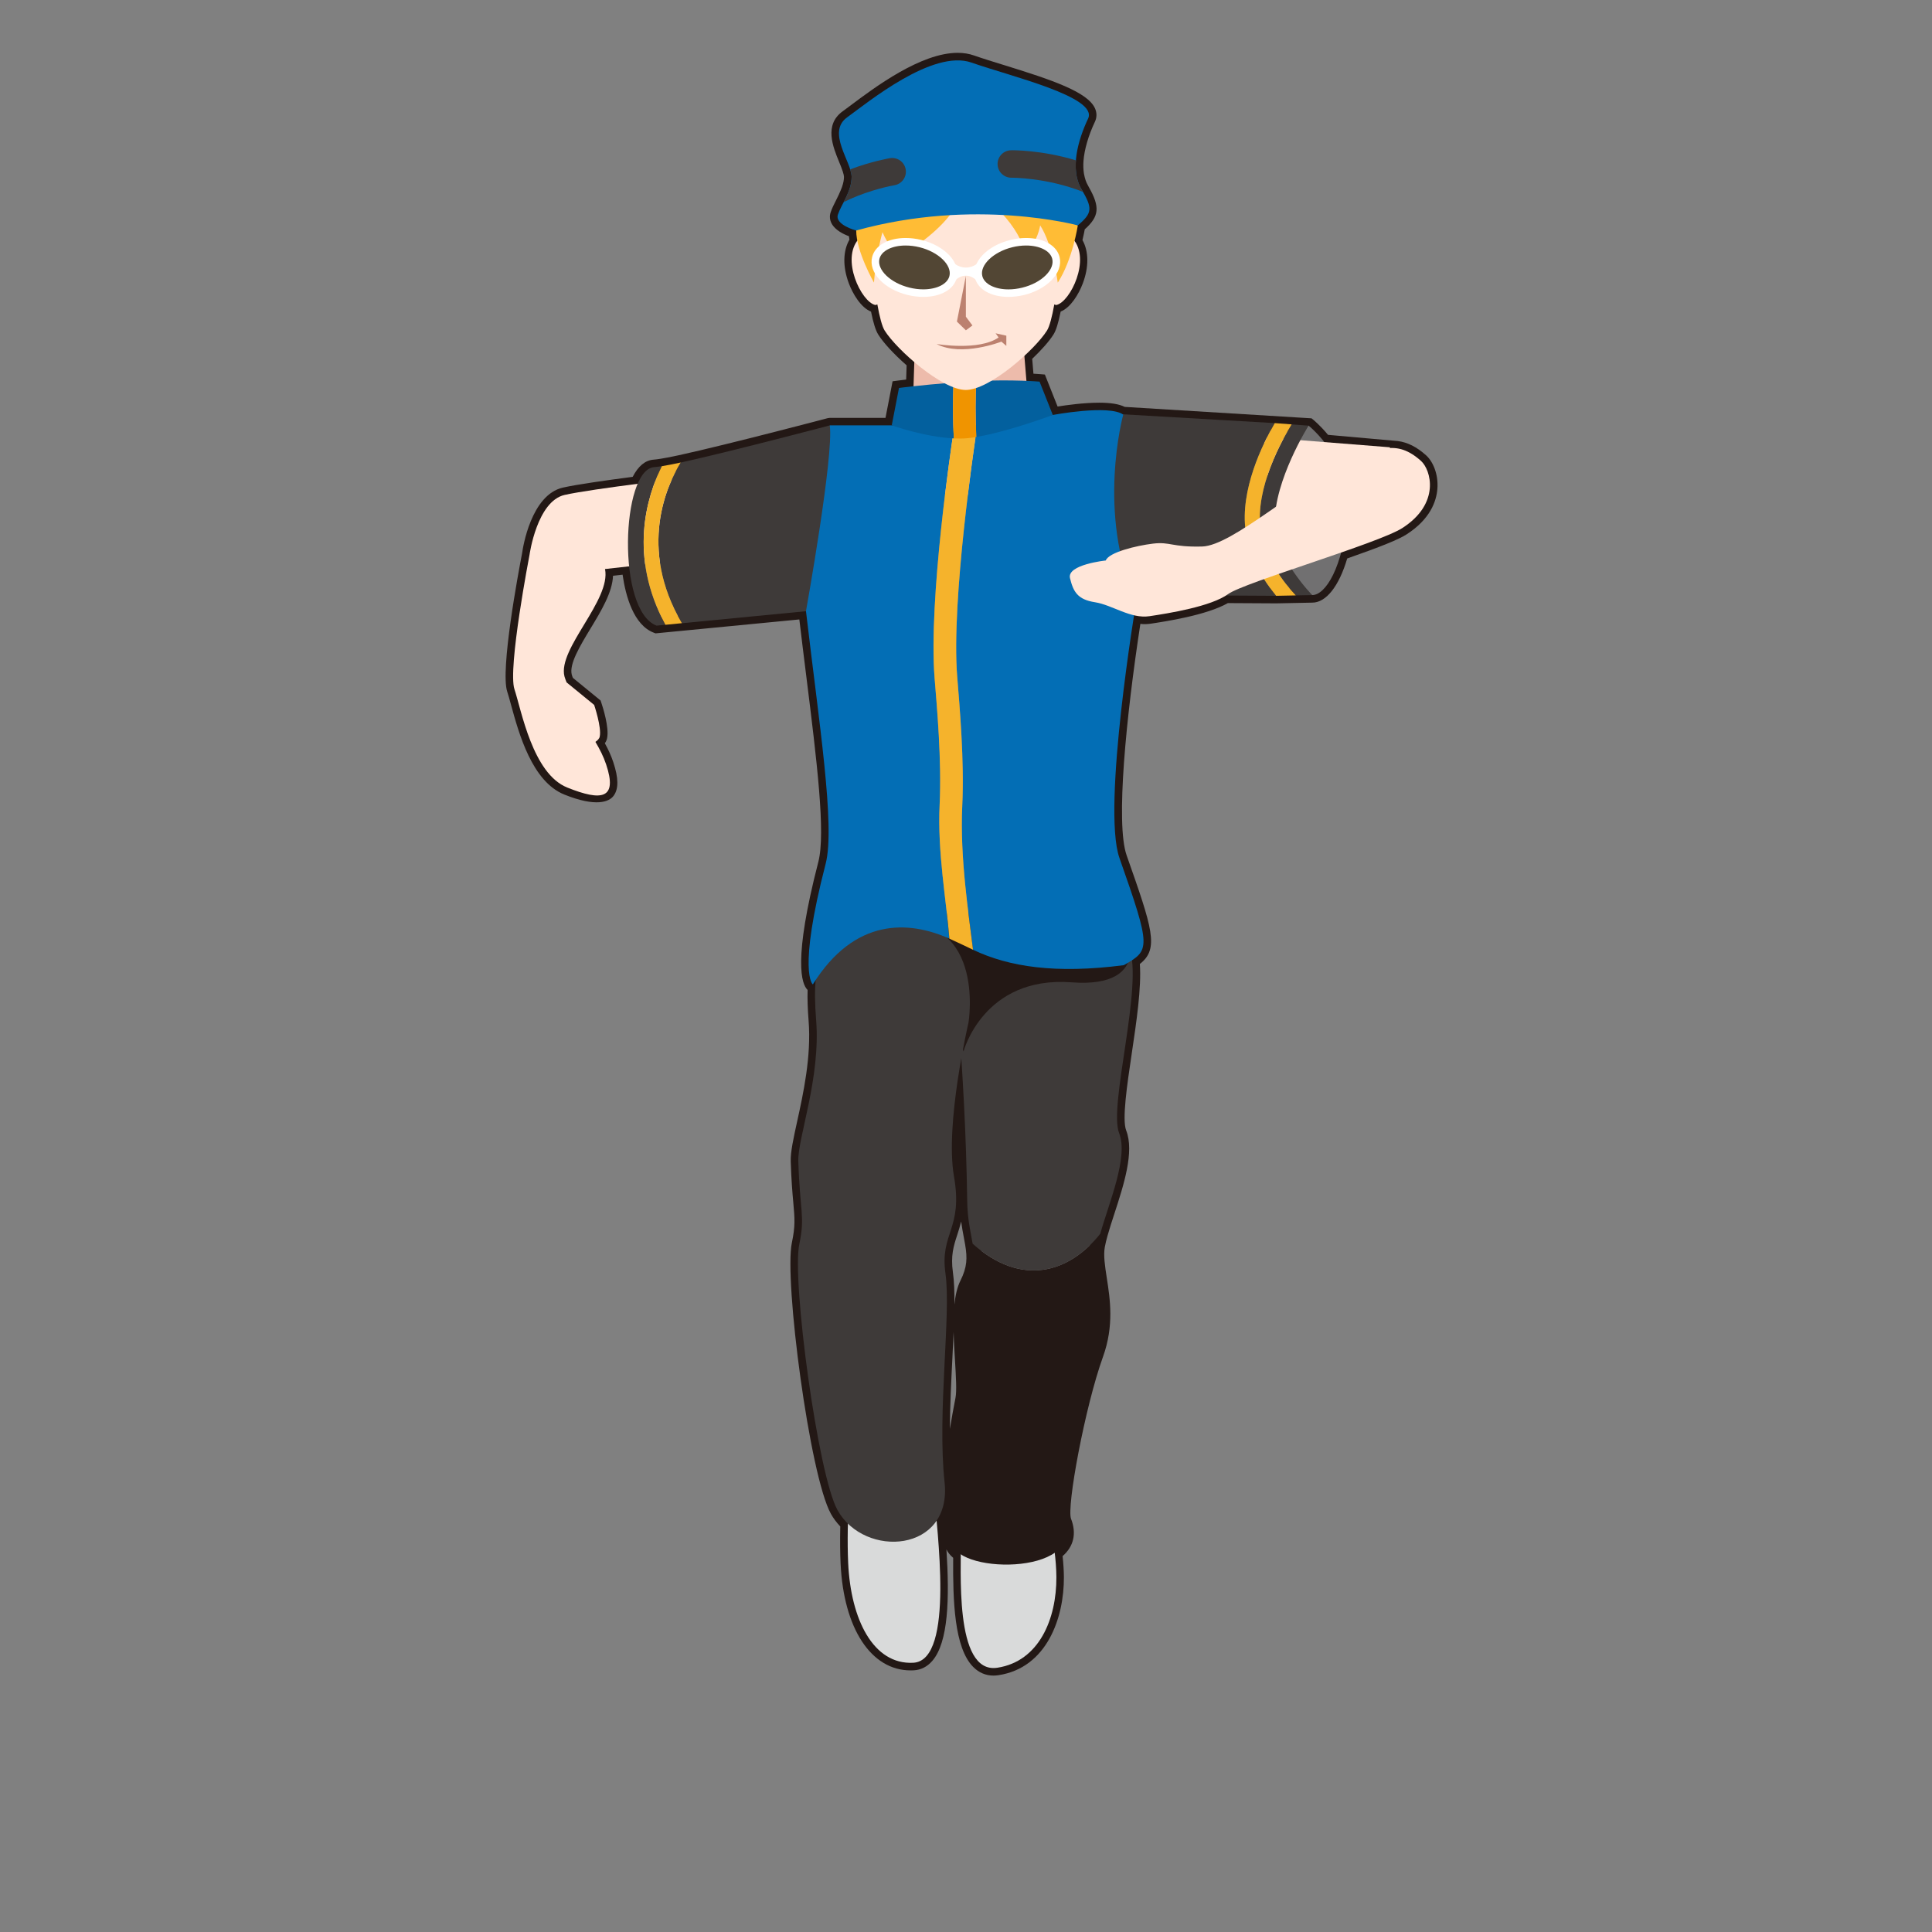 <?xml version="1.0" encoding="utf-8"?>
<!-- Generator: Adobe Illustrator 17.0.0, SVG Export Plug-In . SVG Version: 6.00 Build 0)  -->
<!DOCTYPE svg PUBLIC "-//W3C//DTD SVG 1.1//EN" "http://www.w3.org/Graphics/SVG/1.1/DTD/svg11.dtd">
<svg version="1.1" id="レイヤー_1" xmlns="http://www.w3.org/2000/svg" xmlns:xlink="http://www.w3.org/1999/xlink" x="0px"
	 y="0px" width="64px" height="64px" viewBox="0 0 64 64" style="enable-background:new 0 0 64 64;" xml:space="preserve">
<rect x="0" y="0" width="64" height="64" fill="#808080" stroke="none"/>
<path style="fill:#231815;" d="M32.911,55.506c-0.257,0-0.483-0.096-0.671-0.285
	c-0.633-0.637-0.675-2.2-0.665-3.616c-0.109-0.093-0.179-0.188-0.223-0.278
	c0.104,1.621,0.067,3.076-0.47,3.694c-0.168,0.193-0.375,0.298-0.616,0.311
	l-0.102,0.002c-1.309,0-2.219-1.39-2.318-3.54
	c-0.017-0.354-0.021-0.756-0.011-1.228c-0.126-0.135-0.229-0.271-0.31-0.418
	c-0.703-1.261-1.554-7.743-1.294-8.978c0.117-0.557,0.096-0.8,0.048-1.333
	c-0.029-0.321-0.066-0.737-0.085-1.368c-0.009-0.308,0.089-0.755,0.213-1.321
	c0.2-0.909,0.473-2.153,0.379-3.332c-0.031-0.388-0.042-0.727-0.033-1.023
	c-0.198-0.186-0.491-0.968,0.355-4.24c0.248-0.958-0.051-3.359-0.397-6.139
	c-0.077-0.617-0.156-1.252-0.232-1.894l-4.764,0.461l-0.054-0.021
	c-0.675-0.253-0.937-1.226-1.037-1.923l-0.317,0.036
	c-0.021,0.549-0.389,1.16-0.748,1.752c-0.348,0.576-0.707,1.17-0.619,1.522
	c0.009,0.036,0.023,0.072,0.038,0.108l0.917,0.75l0.023,0.068
	c0.046,0.136,0.271,0.833,0.191,1.188c-0.013,0.057-0.037,0.11-0.073,0.16
	c0.122,0.221,0.212,0.422,0.279,0.624c0.176,0.529,0.181,0.882,0.015,1.112
	c-0.147,0.207-0.588,0.386-1.635-0.036c-1.07-0.43-1.506-2.021-1.766-2.971
	c-0.048-0.175-0.088-0.325-0.126-0.437c-0.237-0.714,0.368-3.945,0.492-4.585
	c0.025-0.186,0.297-1.937,1.353-2.176c0.458-0.104,1.482-0.248,2.311-0.356
	c0.183-0.356,0.414-0.548,0.688-0.569c0.067-0.005,0.147-0.016,0.237-0.03
	c0.17-0.026,0.378-0.068,0.612-0.119c1.633-0.358,4.895-1.218,4.927-1.227
	l0.064-0.008h1.846l0.235-1.212l0.177-0.024c0,0,0.095-0.013,0.273-0.034
	l0.015-0.471c-0.419-0.368-0.766-0.743-0.938-1.016
	c-0.087-0.138-0.163-0.377-0.241-0.763c-0.333-0.133-0.603-0.581-0.738-0.944
	c-0.203-0.548-0.193-1.065,0.023-1.44c-0.007-0.04-0.012-0.078-0.017-0.114
	c-0.186-0.069-0.456-0.203-0.571-0.416c-0.065-0.12-0.077-0.251-0.034-0.379
	c0.042-0.127,0.113-0.268,0.188-0.415c0.063-0.122,0.104-0.217,0.144-0.312
	c0.021-0.051,0.034-0.08,0.044-0.11c0.044-0.13,0.065-0.236,0.065-0.333
	c0-0.036-0.013-0.094-0.038-0.173c-0.032-0.102-0.079-0.214-0.127-0.332
	C27.595,4.869,27.292,4.136,27.913,3.688l0.25-0.185
	c0.817-0.613,2.338-1.753,3.562-1.753c0.195,0,0.378,0.03,0.542,0.088
	c0.267,0.094,0.604,0.198,0.966,0.31c1.63,0.502,2.802,0.9,3.042,1.446
	c0.064,0.146,0.062,0.299-0.005,0.441c-0.214,0.452-0.349,0.913-0.378,1.296
	c-0.011,0.145-0.006,0.286,0.015,0.422c0.033,0.173,0.072,0.284,0.126,0.376
	c0.018,0.03,0.029,0.053,0.04,0.076c0.369,0.653,0.342,0.962-0.139,1.392
	c-0.015,0.079-0.039,0.204-0.076,0.356c0.211,0.377,0.215,0.894,0.01,1.438
	C35.732,9.75,35.465,10.191,35.136,10.321c-0.078,0.386-0.153,0.625-0.24,0.763
	c-0.137,0.216-0.39,0.505-0.703,0.803l0.041,0.492
	c0.144,0.008,0.225,0.015,0.225,0.015l0.154,0.013l0.421,1.06
	c0.298-0.048,0.871-0.127,1.378-0.127c0.382,0,0.659,0.045,0.846,0.139
	l6.189,0.379l0.061,0.05c0.01,0.008,0.227,0.187,0.485,0.497l2.309,0.205
	c0.327,0.042,0.631,0.196,0.94,0.474c0.215,0.192,0.413,0.61,0.373,1.112
	c-0.033,0.41-0.237,1.004-1.025,1.509c-0.262,0.168-0.852,0.407-1.962,0.795
	c-0.271,0.919-0.7,1.463-1.157,1.463l0,0l-1.192,0.024l-1.604-0.009
	c-0.708,0.405-2.09,0.612-2.554,0.682c-0.113,0.017-0.226,0.02-0.345,0.007
	c-0.469,3.065-0.825,6.615-0.455,7.667c0.85,2.416,1.088,3.093,0.438,3.599
	c0.055,0.79-0.11,1.901-0.27,2.977c-0.152,1.021-0.324,2.179-0.183,2.537
	c0.277,0.705-0.079,1.803-0.395,2.772c-0.083,0.255-0.162,0.498-0.223,0.717
	c-0.039,0.137-0.069,0.264-0.09,0.376c-0.049,0.277,0.004,0.62,0.065,1.016
	c0.11,0.707,0.247,1.586-0.125,2.618c-0.594,1.644-1.211,4.973-1.058,5.368
	c0.188,0.482,0.088,0.916-0.28,1.234c0.027,0.256,0.041,0.485,0.043,0.696
	c0.006,1.346-0.559,3.003-2.168,3.249C33.019,55.502,32.964,55.506,32.911,55.506z
	 M31.959,32.995l0.135,2.047c0.109,1.646,0.174,3.24,0.195,4.738
	c0.007,0.468,0.073,0.819,0.132,1.13l0.045,0.247
	c0.069,0.411,0.11,0.863-0.203,1.489c-0.244,0.487-0.18,1.557-0.128,2.415
	c0.034,0.563,0.063,1.05,0.007,1.338c-0.482,2.468-0.412,3.364-0.366,3.958
	c0.019,0.238,0.035,0.443,0.015,0.684c-0.006,0.072,0.053,0.15,0.174,0.231
	l0.112,0.075l-0.002,0.258c-0.006,0.883-0.02,2.72,0.52,3.264
	c0.115,0.116,0.244,0.156,0.405,0.13c1.294-0.197,1.749-1.551,1.744-2.752
	c-0.002-0.229-0.02-0.485-0.055-0.781l-0.018-0.148l0.123-0.086
	c0.271-0.189,0.342-0.424,0.22-0.737c-0.26-0.675,0.559-4.347,1.054-5.719
	c0.329-0.911,0.208-1.688,0.102-2.371c-0.065-0.422-0.127-0.82-0.063-1.181
	c0.022-0.128,0.057-0.271,0.101-0.424c0.062-0.224,0.144-0.475,0.229-0.736
	c0.275-0.845,0.617-1.896,0.405-2.434c-0.19-0.483-0.031-1.554,0.152-2.794
	c0.158-1.062,0.337-2.267,0.255-2.997l-0.018-0.153l0.13-0.084
	c0.418-0.271,0.416-0.461-0.513-3.103c-0.503-1.429,0.162-6.183,0.472-8.16
	l0.042-0.267l0.263,0.062c0.164,0.039,0.291,0.05,0.421,0.031
	c1.214-0.183,2.031-0.401,2.427-0.65l0.062-0.039l1.74,0.01l1.19-0.024
	c0.125,0,0.47-0.308,0.717-1.222l0.034-0.127l0.125-0.043
	c0.705-0.245,1.677-0.593,1.979-0.787c0.615-0.395,0.772-0.832,0.797-1.128
	c0.027-0.349-0.113-0.614-0.209-0.7c-0.275-0.248-0.521-0.358-0.798-0.358
	l-0.271,0.013l-0.01-0.06l-2.092-0.166l-0.068-0.085
	c-0.177-0.223-0.34-0.381-0.423-0.457l-1.037-0.078l-5.157-0.331
	c-0.046-0.029-0.199-0.096-0.641-0.096c-0.663,0-1.482,0.151-1.49,0.153
	L34.719,14.03l-0.456-1.149c-0.069-0.004-0.161-0.009-0.271-0.014l-0.221-0.009
	l-0.096-1.173l0.089-0.083c0.319-0.294,0.584-0.587,0.708-0.786
	c0.028-0.045,0.105-0.21,0.209-0.778l0.049-0.265l0.273,0.071
	c0.059-0.044,0.256-0.256,0.397-0.63c0.162-0.432,0.157-0.833-0.014-1.075
	l-0.066-0.094l0.028-0.112c0.074-0.29,0.107-0.501,0.108-0.506l0.015-0.092
	l0.071-0.06c0.353-0.298,0.373-0.332,0.108-0.797l0.166-0.223l-0.216,0.126
	c-0.084-0.143-0.142-0.307-0.178-0.501c-0.037-0.226-0.044-0.406-0.029-0.588
	c0.043-0.568,0.255-1.114,0.425-1.472C35.65,3.417,34.046,2.921,33.086,2.625
	c-0.37-0.114-0.713-0.22-0.985-0.316c-0.111-0.04-0.238-0.06-0.376-0.06
	c-1.058,0-2.547,1.117-3.263,1.653l-0.256,0.19
	c-0.28,0.202-0.161,0.555,0.052,1.069c0.055,0.132,0.106,0.258,0.143,0.373
	c0.042,0.133,0.061,0.233,0.061,0.323c0,0.154-0.029,0.312-0.092,0.494
	c-0.013,0.04-0.03,0.08-0.047,0.121c-0.054,0.13-0.101,0.238-0.152,0.337
	c-0.08,0.155-0.141,0.271-0.176,0.376C28.02,7.231,28.234,7.344,28.426,7.395
	l0.186,0.05l0,0.192c0,0.079,0.012,0.175,0.038,0.3l0.022,0.108
	l-0.064,0.089c-0.173,0.239-0.181,0.638-0.021,1.068
	c0.134,0.362,0.321,0.574,0.421,0.638l0.254-0.066l0.048,0.265
	c0.104,0.568,0.181,0.733,0.208,0.778c0.154,0.246,0.52,0.63,0.931,0.981
	l0.092,0.078l-0.038,1.144l-0.215,0.024c-0.122,0.013-0.222,0.025-0.298,0.034
	l-0.245,1.264h-2.226c-0.341,0.09-3.359,0.882-4.917,1.224
	c-0.245,0.054-0.463,0.097-0.642,0.125c-0.105,0.017-0.199,0.029-0.277,0.035
	c-0.1,0.007-0.223,0.157-0.328,0.4l-0.057,0.13l-0.141,0.019
	c-1.203,0.156-2.033,0.282-2.4,0.365c-0.612,0.139-0.908,1.326-0.97,1.771
	c-0.279,1.446-0.662,3.889-0.51,4.345c0.04,0.118,0.083,0.277,0.134,0.463
	c0.236,0.861,0.63,2.302,1.47,2.639c0.404,0.163,0.706,0.245,0.895,0.245
	c0.037,0,0.124-0.003,0.148-0.038c0.016-0.021,0.085-0.155-0.084-0.662
	c-0.072-0.217-0.178-0.438-0.333-0.697l-0.119-0.2l0.191-0.133
	c0.039-0.027,0.049-0.041,0.049-0.042C19.656,24.2,19.556,23.78,19.467,23.5
	l-0.908-0.742l-0.023-0.063c-0.042-0.107-0.064-0.167-0.08-0.226
	c-0.139-0.555,0.257-1.209,0.676-1.903c0.369-0.611,0.75-1.242,0.664-1.666
	l-0.054-0.268l1.323-0.148l0.026,0.25c0.095,0.906,0.36,1.562,0.699,1.736
	l5.129-0.497l0.029,0.244c0.084,0.723,0.173,1.44,0.26,2.133
	c0.353,2.831,0.657,5.275,0.386,6.326c-0.487,1.883-0.572,2.848-0.557,3.328
	l0.293-0.44l-0.059,0.941c-0.032,0.343-0.027,0.759,0.013,1.271
	c0.1,1.252-0.183,2.539-0.389,3.478c-0.112,0.512-0.209,0.954-0.202,1.199
	c0.019,0.617,0.056,1.024,0.083,1.34c0.049,0.549,0.076,0.851-0.057,1.48
	c-0.231,1.099,0.607,7.493,1.242,8.631c0.073,0.132,0.171,0.257,0.3,0.383
	l0.078,0.076l-0.002,0.108c-0.012,0.506-0.009,0.93,0.008,1.298
	c0.065,1.413,0.581,3.063,1.819,3.063l0.075-0.002
	c0.103-0.005,0.187-0.049,0.265-0.139c0.593-0.684,0.36-3.317,0.272-4.309
	l-0.008-0.088l0.048-0.072c0.195-0.294,0.27-0.664,0.223-1.1
	c-0.136-1.258-0.06-2.801,0.008-4.162c0.055-1.103,0.107-2.144,0.023-2.738
	c-0.096-0.677,0.035-1.079,0.161-1.468c0.143-0.439,0.277-0.854,0.123-1.741
	c-0.192-1.101,0.026-2.783,0.243-4L31.959,32.995z M31.59,44.124
	c-0.012,0.275-0.026,0.563-0.041,0.863c-0.038,0.755-0.078,1.566-0.083,2.349
	c0.051-0.311,0.112-0.654,0.186-1.032c0.044-0.226,0.015-0.705-0.015-1.212
	C31.617,44.775,31.597,44.446,31.59,44.124z M31.839,40.465
	c-0.039,0.162-0.085,0.307-0.13,0.445c-0.119,0.365-0.221,0.681-0.142,1.243
	c0.041,0.286,0.053,0.647,0.049,1.063c0.032-0.307,0.093-0.581,0.2-0.794
	c0.225-0.45,0.229-0.751,0.157-1.183l-0.043-0.237
	C31.899,40.838,31.866,40.663,31.839,40.465z"/>
<path style="fill:#D9DADA;" d="M33.038,55.246c-1.459,0.223-1.176-3.368-1.215-4.167
	c-0.039-0.798,2.264-2.416,2.788-1.353c0,0,0.378,1.388,0.383,2.52
	C35,53.625,34.425,55.034,33.038,55.246"/>
<path style="fill:#231815;" d="M32.22,41.199c0.073,0.43,0.087,0.802-0.18,1.335
	c-0.438,0.875-0.009,3.13-0.143,3.817c-0.67,3.433-0.288,3.857-0.355,4.67
	c-0.093,1.131,4.413,1.204,3.707-0.618c-0.204-0.526,0.495-3.993,1.055-5.543
	c0.56-1.55-0.102-2.738,0.049-3.593c0.021-0.12,0.054-0.254,0.095-0.399
	C35.407,42.179,33.826,42.633,32.22,41.199z"/>
<path style="fill:#3E3A39;" d="M37.073,37.538c-0.359-0.911,0.814-4.913,0.331-6.164
	c-1.037-2.686-5.873,0.002-5.873,0.002s0.446,3.925,0.509,8.409
	c0.009,0.618,0.117,1.038,0.18,1.415c1.607,1.433,3.188,0.98,4.228-0.331
	C36.73,39.857,37.387,38.334,37.073,37.538z"/>
<path style="fill:#231815;" d="M31.917,34.833c0,0,0.658-2.513,3.583-2.292
	C38.25,32.75,37.417,30.667,37.042,30.292c-0.281-0.281-6.75,0-6.75,0
	S31.333,32.49,31.917,34.833z"/>
<path style="fill:#D9DADA;" d="M30.254,55.081c1.398-0.074,0.753-4.524,0.706-5.538
	c-0.047-1.014-2.387-2.49-2.768-1.025c0,0-0.162,1.828-0.095,3.264
	C28.183,53.64,28.925,55.151,30.254,55.081"/>
<path style="fill:#3E3A39;" d="M32.083,33.875c0,0-0.787,3.346-0.481,5.097
	c0.306,1.751-0.474,1.867-0.282,3.216c0.191,1.35-0.278,4.624-0.03,6.909
	c0.253,2.338-2.649,2.537-3.545,0.93c-0.653-1.172-1.518-7.617-1.268-8.805
	c0.198-0.943,0.02-1.078-0.032-2.761c-0.023-0.757,0.743-2.751,0.591-4.666
	C26.861,31.585,27.25,30.875,29.208,30.583C32.717,30.061,32.083,33.875,32.083,33.875z"/>
<path style="fill:#717071;" d="M38.702,17.882l4.647-3.782c0,0,1.446,1.141,1.293,2.924
	c-0.153,1.783-0.736,2.69-1.173,2.689L38.702,17.882z"/>
<path style="fill:#FFE6D9;" d="M22.948,15.801c0,0-3.326,0.386-4.244,0.594
	C17.787,16.603,17.542,18.375,17.542,18.375s-0.729,3.77-0.5,4.458
	c0.229,0.688,0.601,2.794,1.748,3.255c1.147,0.461,1.673,0.381,1.289-0.766
	c-0.089-0.266-0.215-0.512-0.355-0.746c0.072-0.05,0.128-0.106,0.142-0.172
	c0.069-0.305-0.184-1.053-0.184-1.053l-0.913-0.746
	c-0.025-0.066-0.054-0.132-0.071-0.2C18.469,21.489,20.25,19.875,20.042,18.85
	l2.907-0.326V15.801z"/>
<polygon style="fill:#FFE6D9;" points="46.044,14.817 41.866,14.486 42.118,17.266 45.931,17.368 
	"/>
<g>
	<g>
		<path style="fill:#3E3A39;" d="M27.488,14.092c0,0-3.28,0.866-4.938,1.23
			c-0.45,0.73-1.429,2.821,0.039,5.323l4.111-0.398
			C26.7,20.246,28.521,16.504,27.488,14.092z"/>
		<path style="fill:#3E3A39;" d="M21.923,15.443c-0.098,0.015-0.185,0.027-0.256,0.032
			c-1.083,0.083-1.25,4.75,0.083,5.25l0.293-0.028
			C20.813,18.427,21.424,16.45,21.923,15.443z"/>
		<path style="fill:#F5B32C;" d="M22.55,15.321c-0.239,0.052-0.452,0.094-0.626,0.122
			c-0.499,1.007-1.11,2.984,0.119,5.254l0.546-0.053
			C21.12,18.142,22.099,16.052,22.55,15.321z"/>
	</g>
	<g>
		<path style="fill:#3E3A39;" d="M42.228,14.016l-5.101-0.296
			c-2.404,4.251,0.04,5.988,0.04,5.988l5.106,0.029
			c-0.419-0.514-0.883-1.254-1.008-2.138
			C41.072,16.232,41.823,14.715,42.228,14.016z"/>
		<path style="fill:#3E3A39;" d="M42.229,17.329c-0.022-1.416,1.12-3.229,1.12-3.229
			l-0.561-0.042c-0.297,0.479-1.221,2.102-1.028,3.471
			c0.136,0.961,0.748,1.752,1.165,2.195l0.544-0.011
			C43.469,19.712,42.247,18.471,42.229,17.329z"/>
		<path style="fill:#F5B32C;" d="M42.788,14.058l-0.56-0.042
			c-0.405,0.699-1.156,2.216-0.963,3.583c0.125,0.884,0.589,1.624,1.008,2.138
			l0.652-0.013c-0.416-0.443-1.029-1.234-1.165-2.195
			C41.566,16.16,42.491,14.537,42.788,14.058z"/>
	</g>
	<polygon style="fill:#EDBBAB;" points="34.312,16.392 30.145,16.392 30.307,11.392 33.901,11.392 	"/>
	<g>
		<path style="fill:#036EB5;" d="M31.126,26.659c0.071-1.481-0.089-3.227-0.167-4.196
			c-0.209-2.617,0.571-7.778,0.604-7.997l0.007-0.293
			c-0.952,0.061-2.031-0.082-2.031-0.082l-2.052-0
			c0.14,1-0.788,6.154-0.788,6.154c0.425,3.646,0.976,7.115,0.652,8.368
			c-0.938,3.625-0.425,3.997-0.425,3.997c1.385-2.219,3.179-2.118,4.522-1.517
			C31.354,29.849,31.051,28.239,31.126,26.659z"/>
		<path style="fill:#036EB5;" d="M37.638,19.934c-1.333-2.917-0.429-6.2-0.429-6.2
			C36.737,13.396,34.875,13.746,34.875,13.746l-2.553,0.342L32.309,14.534
			c-0.012,0.098-0.804,5.339-0.602,7.87c0.081,1.016,0.24,2.786,0.168,4.291
			c-0.081,1.691,0.209,3.55,0.357,4.767c1.196,0.57,2.744,0.802,4.994,0.511
			c0.875-0.5,0.917-0.542-0.144-3.555C36.494,26.743,37.638,19.934,37.638,19.934z"/>
		<path style="fill:#F5B32C;" d="M31.876,26.695c0.072-1.505-0.087-3.275-0.168-4.291
			c-0.203-2.531,0.589-7.771,0.602-7.87l0.013-0.446l-0.406,0.054
			c-0.111,0.015-0.228,0.024-0.346,0.031l-0.007,0.293
			c-0.033,0.219-0.813,5.38-0.604,7.997c0.078,0.969,0.238,2.715,0.167,4.196
			c-0.076,1.58,0.227,3.19,0.322,4.435c0.245,0.11,0.507,0.236,0.784,0.368
			C32.084,30.245,31.795,28.386,31.876,26.695z"/>
	</g>
	<g>
		<path style="fill:#03609E;" d="M31.585,12.672c-1.126,0.087-1.805,0.18-1.805,0.18
			l-0.24,1.239c0,0,1.089,0.387,2.059,0.431
			C31.555,13.866,31.565,13.174,31.585,12.672z"/>
		<path style="fill:#03609E;" d="M32.346,14.473C33.4,14.301,34.875,13.746,34.875,13.746
			l-0.438-1.104c0,0-0.894-0.077-2.099-0.018C32.317,13.114,32.303,13.822,32.346,14.473
			z"/>
		<path style="fill:#F09400;" d="M32.04,14.517c0.095-0.008,0.201-0.026,0.306-0.044
			c-0.043-0.651-0.029-1.359-0.008-1.85C32.227,12.629,32.116,12.634,32,12.642
			c-0.145,0.01-0.282,0.02-0.415,0.03c-0.02,0.502-0.03,1.193,0.014,1.851
			C31.75,14.53,31.899,14.53,32.04,14.517z"/>
	</g>
</g>
<path style="fill:#FFE6D9;" d="M44.608,15.333c-1.55,0.682-3.781,2.745-4.785,2.771
	c-1.004,0.026-1.059-0.164-1.626-0.096c-0.566,0.068-1.468,0.29-1.567,0.559
	c0,0-1.294,0.134-1.185,0.585c0.11,0.451,0.251,0.708,0.827,0.798
	c0.576,0.09,1.179,0.557,1.809,0.462c0.63-0.095,2.041-0.319,2.608-0.736
	c0.513-0.377,4.974-1.676,5.764-2.183c1.274-0.817,0.946-1.932,0.62-2.224
	C46.251,14.531,45.651,14.874,44.608,15.333z"/>
<path style="fill:#FFE6D9;" d="M35.544,7.916C35.431,7.789,35.324,7.745,35.221,7.733
	c0.084-0.901,0.131-1.636,0.131-1.636l-3.357-1.196l-3.357,1.196
	c0,0,0.048,0.736,0.131,1.636c-0.103,0.012-0.209,0.055-0.323,0.182
	c-0.599,0.671,0.085,2.078,0.543,2.187c0.027,0.006,0.049-0.013,0.074-0.018
	c0.074,0.406,0.155,0.727,0.243,0.867c0.397,0.632,1.898,1.967,2.688,1.967
	s2.291-1.335,2.688-1.967c0.088-0.14,0.169-0.46,0.243-0.867
	c0.025,0.006,0.047,0.025,0.074,0.018C35.458,9.994,36.142,8.587,35.544,7.916z"/>
<path style="fill:#BC816F;" d="M31.026,11.396c0,0,1.402,0.237,2.054-0.217l-0.099-0.138
	l0.355,0.079v0.338l-0.163-0.141C33.174,11.317,31.856,11.831,31.026,11.396z"/>
<polygon style="fill:#BC816F;" points="31.996,9.141 31.996,10.492 32.213,10.781 31.996,10.942 
	31.699,10.653 "/>
<path style="fill:#FFBC35;" d="M35.704,7.466c0,0-0.172,1.139-0.664,1.896
	c0,0-0.164-1.252-0.583-1.896c0,0-0.078,0.568-0.494,0.889
	c0,0-0.309-1.343-2.047-2.214c0,0,0.031,1.097-2.164,2.384
	c0,0-0.32-0.378-0.519-0.833c0,0-0.218,0.755-0.282,1.668
	c0,0-0.588-1.025-0.588-1.725s3.519-2.214,3.519-2.214L35.704,7.466z"/>
<path style="fill:#036EB5;" d="M32.185,2.074c1.287,0.454,4.201,1.135,3.86,1.854
	s-0.605,1.684-0.227,2.327c0.378,0.643,0.378,0.795-0.114,1.211
	c0,0-3.406-0.927-7.342,0.17c0,0-0.719-0.189-0.605-0.53
	s0.454-0.757,0.454-1.249s-0.833-1.476-0.151-1.968
	C28.741,3.398,30.898,1.619,32.185,2.074"/>
<path style="fill:#3E3A39;" d="M35.644,5.312c-1.136-0.345-2.103-0.337-2.152-0.334
	c-0.251,0.004-0.45,0.211-0.446,0.462c0.004,0.248,0.208,0.447,0.455,0.447
	c0.002,0,0.004,0,0.007,0c-0.002-0.001,1.173-0.006,2.362,0.468
	c-0.02-0.036-0.029-0.06-0.052-0.099C35.658,5.984,35.617,5.655,35.644,5.312z"
	/>
<path style="fill:#3E3A39;" d="M30.002,5.611c-0.043-0.247-0.27-0.41-0.524-0.371
	c-0.047,0.008-0.632,0.112-1.316,0.371c0.028,0.09,0.049,0.175,0.049,0.247
	c0,0.31-0.135,0.587-0.263,0.837c0.631-0.318,1.346-0.501,1.684-0.559
	C29.878,6.092,30.045,5.858,30.002,5.611z"/>
<g>
	
		<ellipse transform="matrix(0.971 -0.238 0.238 0.971 -1.14 8.28)" style="fill:#524634;" cx="33.699" cy="8.859" rx="1.318" ry="0.815"/>
	<path style="fill:#FFFFFF;" d="M33.407,9.835c-0.58,0-1.016-0.248-1.11-0.632
		c-0.125-0.512,0.393-1.063,1.179-1.256c0.172-0.042,0.346-0.063,0.515-0.063
		c0.581,0,1.016,0.248,1.109,0.632c0.062,0.255-0.033,0.528-0.27,0.769
		c-0.221,0.225-0.544,0.398-0.908,0.488C33.75,9.813,33.576,9.835,33.407,9.835z
		 M33.99,8.133c-0.148,0-0.302,0.019-0.456,0.057
		c-0.627,0.154-1.083,0.591-0.994,0.954c0.065,0.265,0.413,0.442,0.867,0.442
		c0.148,0,0.302-0.019,0.456-0.057c0.319-0.078,0.6-0.228,0.788-0.419
		c0.174-0.177,0.247-0.367,0.206-0.534C34.793,8.31,34.444,8.133,33.99,8.133z"
		/>
</g>
<g>
	
		<ellipse transform="matrix(-0.971 -0.238 0.238 -0.971 57.604 24.677)" style="fill:#524634;" cx="30.292" cy="8.859" rx="1.318" ry="0.815"/>
	<path style="fill:#FFFFFF;" d="M30.584,9.835c-0.169,0-0.343-0.021-0.516-0.063
		c-0.786-0.193-1.303-0.745-1.178-1.256c0.095-0.384,0.53-0.632,1.11-0.632
		c0.169,0,0.343,0.021,0.516,0.063c0.786,0.193,1.303,0.745,1.178,1.256
		C31.6,9.587,31.164,9.835,30.584,9.835z M30,8.133
		c-0.454,0-0.802,0.177-0.867,0.442C29.045,8.938,29.5,9.375,30.128,9.528
		c0.153,0.038,0.307,0.057,0.456,0.057c0.454,0,0.802-0.177,0.867-0.442
		c0.089-0.363-0.367-0.8-0.995-0.954C30.303,8.152,30.15,8.133,30,8.133z"/>
</g>
<path style="fill:#FFFFFF;" d="M32.438,8.668c0,0-0.155,0.195-0.442,0.195
	S31.553,8.668,31.553,8.668v0.72c0,0,0.171-0.256,0.442-0.256
	s0.442,0.256,0.442,0.256V8.668z"/>
<g>
</g>
<g>
</g>
<g>
</g>
<g>
</g>
<g>
</g>
<g>
</g>
</svg>
